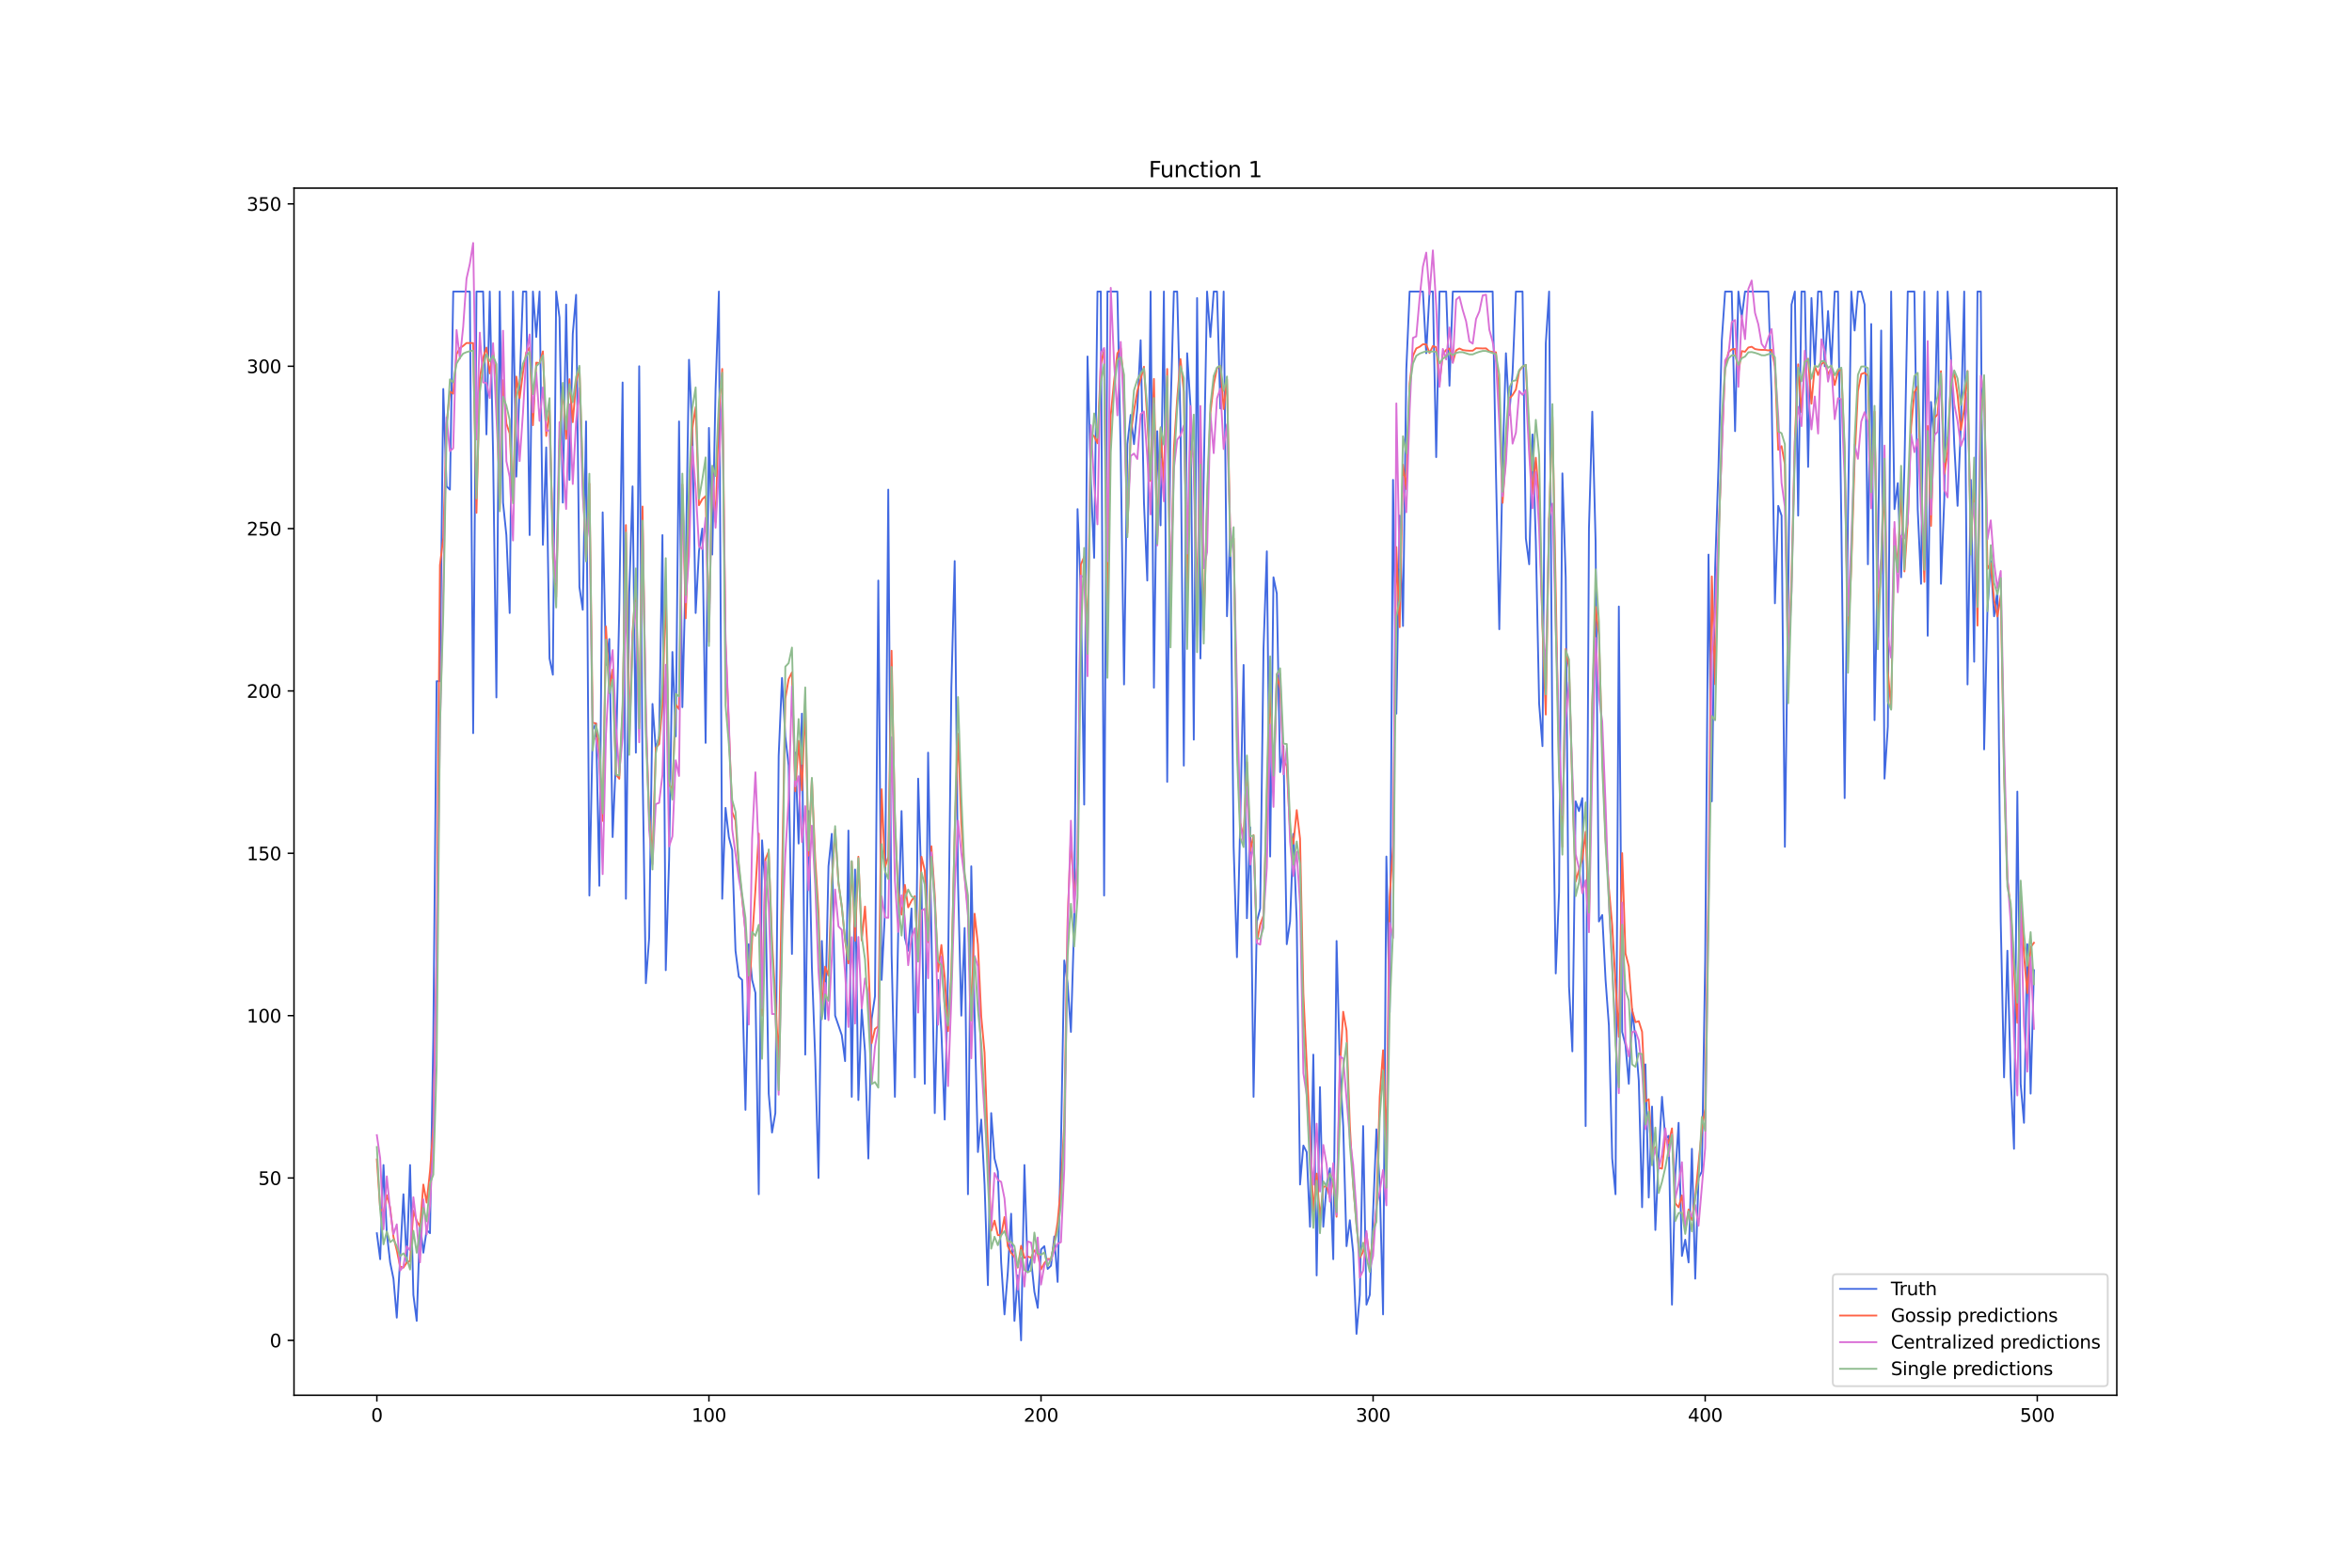 <?xml version="1.0" encoding="utf-8" standalone="no"?>
<!DOCTYPE svg PUBLIC "-//W3C//DTD SVG 1.1//EN"
  "http://www.w3.org/Graphics/SVG/1.1/DTD/svg11.dtd">
<svg xmlns:xlink="http://www.w3.org/1999/xlink" width="1296pt" height="864pt" viewBox="0 0 1296 864" xmlns="http://www.w3.org/2000/svg" version="1.1">
 <defs>
  <style type="text/css">*{stroke-linejoin: round; stroke-linecap: butt}</style>
 </defs>
 <g id="figure_1">
  <g id="patch_1">
   <path d="M 0 864 
L 1296 864 
L 1296 0 
L 0 0 
z
" style="fill: #ffffff"/>
  </g>
  <g id="axes_1">
   <g id="patch_2">
    <path d="M 162 768.96 
L 1166.4 768.96 
L 1166.4 103.68 
L 162 103.68 
z
" style="fill: #ffffff"/>
   </g>
   <g id="matplotlib.axis_1">
    <g id="xtick_1">
     <g id="line2d_1">
      <defs>
       <path id="m1ab6c12480" d="M 0 0 
L 0 3.5 
" style="stroke: #000000; stroke-width: 0.8"/>
      </defs>
      <g>
       <use xlink:href="#m1ab6c12480" x="207.655" y="768.96" style="stroke: #000000; stroke-width: 0.8"/>
      </g>
     </g>
     <g id="text_1">
      <!-- 0 -->
      <g transform="translate(204.473 783.558) scale(0.1 -0.1)">
       <defs>
        <path id="DejaVuSans-30" d="M 2034 4250 
Q 1547 4250 1301 3770 
Q 1056 3291 1056 2328 
Q 1056 1369 1301 889 
Q 1547 409 2034 409 
Q 2525 409 2770 889 
Q 3016 1369 3016 2328 
Q 3016 3291 2770 3770 
Q 2525 4250 2034 4250 
z
M 2034 4750 
Q 2819 4750 3233 4129 
Q 3647 3509 3647 2328 
Q 3647 1150 3233 529 
Q 2819 -91 2034 -91 
Q 1250 -91 836 529 
Q 422 1150 422 2328 
Q 422 3509 836 4129 
Q 1250 4750 2034 4750 
z
" transform="scale(0.016)"/>
       </defs>
       <use xlink:href="#DejaVuSans-30"/>
      </g>
     </g>
    </g>
    <g id="xtick_2">
     <g id="line2d_2">
      <g>
       <use xlink:href="#m1ab6c12480" x="390.639" y="768.96" style="stroke: #000000; stroke-width: 0.8"/>
      </g>
     </g>
     <g id="text_2">
      <!-- 100 -->
      <g transform="translate(381.095 783.558) scale(0.1 -0.1)">
       <defs>
        <path id="DejaVuSans-31" d="M 794 531 
L 1825 531 
L 1825 4091 
L 703 3866 
L 703 4441 
L 1819 4666 
L 2450 4666 
L 2450 531 
L 3481 531 
L 3481 0 
L 794 0 
L 794 531 
z
" transform="scale(0.016)"/>
       </defs>
       <use xlink:href="#DejaVuSans-31"/>
       <use xlink:href="#DejaVuSans-30" x="63.623"/>
       <use xlink:href="#DejaVuSans-30" x="127.246"/>
      </g>
     </g>
    </g>
    <g id="xtick_3">
     <g id="line2d_3">
      <g>
       <use xlink:href="#m1ab6c12480" x="573.623" y="768.96" style="stroke: #000000; stroke-width: 0.8"/>
      </g>
     </g>
     <g id="text_3">
      <!-- 200 -->
      <g transform="translate(564.079 783.558) scale(0.1 -0.1)">
       <defs>
        <path id="DejaVuSans-32" d="M 1228 531 
L 3431 531 
L 3431 0 
L 469 0 
L 469 531 
Q 828 903 1448 1529 
Q 2069 2156 2228 2338 
Q 2531 2678 2651 2914 
Q 2772 3150 2772 3378 
Q 2772 3750 2511 3984 
Q 2250 4219 1831 4219 
Q 1534 4219 1204 4116 
Q 875 4013 500 3803 
L 500 4441 
Q 881 4594 1212 4672 
Q 1544 4750 1819 4750 
Q 2544 4750 2975 4387 
Q 3406 4025 3406 3419 
Q 3406 3131 3298 2873 
Q 3191 2616 2906 2266 
Q 2828 2175 2409 1742 
Q 1991 1309 1228 531 
z
" transform="scale(0.016)"/>
       </defs>
       <use xlink:href="#DejaVuSans-32"/>
       <use xlink:href="#DejaVuSans-30" x="63.623"/>
       <use xlink:href="#DejaVuSans-30" x="127.246"/>
      </g>
     </g>
    </g>
    <g id="xtick_4">
     <g id="line2d_4">
      <g>
       <use xlink:href="#m1ab6c12480" x="756.607" y="768.96" style="stroke: #000000; stroke-width: 0.8"/>
      </g>
     </g>
     <g id="text_4">
      <!-- 300 -->
      <g transform="translate(747.063 783.558) scale(0.1 -0.1)">
       <defs>
        <path id="DejaVuSans-33" d="M 2597 2516 
Q 3050 2419 3304 2112 
Q 3559 1806 3559 1356 
Q 3559 666 3084 287 
Q 2609 -91 1734 -91 
Q 1441 -91 1130 -33 
Q 819 25 488 141 
L 488 750 
Q 750 597 1062 519 
Q 1375 441 1716 441 
Q 2309 441 2620 675 
Q 2931 909 2931 1356 
Q 2931 1769 2642 2001 
Q 2353 2234 1838 2234 
L 1294 2234 
L 1294 2753 
L 1863 2753 
Q 2328 2753 2575 2939 
Q 2822 3125 2822 3475 
Q 2822 3834 2567 4026 
Q 2313 4219 1838 4219 
Q 1578 4219 1281 4162 
Q 984 4106 628 3988 
L 628 4550 
Q 988 4650 1302 4700 
Q 1616 4750 1894 4750 
Q 2613 4750 3031 4423 
Q 3450 4097 3450 3541 
Q 3450 3153 3228 2886 
Q 3006 2619 2597 2516 
z
" transform="scale(0.016)"/>
       </defs>
       <use xlink:href="#DejaVuSans-33"/>
       <use xlink:href="#DejaVuSans-30" x="63.623"/>
       <use xlink:href="#DejaVuSans-30" x="127.246"/>
      </g>
     </g>
    </g>
    <g id="xtick_5">
     <g id="line2d_5">
      <g>
       <use xlink:href="#m1ab6c12480" x="939.591" y="768.96" style="stroke: #000000; stroke-width: 0.8"/>
      </g>
     </g>
     <g id="text_5">
      <!-- 400 -->
      <g transform="translate(930.047 783.558) scale(0.1 -0.1)">
       <defs>
        <path id="DejaVuSans-34" d="M 2419 4116 
L 825 1625 
L 2419 1625 
L 2419 4116 
z
M 2253 4666 
L 3047 4666 
L 3047 1625 
L 3713 1625 
L 3713 1100 
L 3047 1100 
L 3047 0 
L 2419 0 
L 2419 1100 
L 313 1100 
L 313 1709 
L 2253 4666 
z
" transform="scale(0.016)"/>
       </defs>
       <use xlink:href="#DejaVuSans-34"/>
       <use xlink:href="#DejaVuSans-30" x="63.623"/>
       <use xlink:href="#DejaVuSans-30" x="127.246"/>
      </g>
     </g>
    </g>
    <g id="xtick_6">
     <g id="line2d_6">
      <g>
       <use xlink:href="#m1ab6c12480" x="1122.575" y="768.96" style="stroke: #000000; stroke-width: 0.8"/>
      </g>
     </g>
     <g id="text_6">
      <!-- 500 -->
      <g transform="translate(1113.032 783.558) scale(0.1 -0.1)">
       <defs>
        <path id="DejaVuSans-35" d="M 691 4666 
L 3169 4666 
L 3169 4134 
L 1269 4134 
L 1269 2991 
Q 1406 3038 1543 3061 
Q 1681 3084 1819 3084 
Q 2600 3084 3056 2656 
Q 3513 2228 3513 1497 
Q 3513 744 3044 326 
Q 2575 -91 1722 -91 
Q 1428 -91 1123 -41 
Q 819 9 494 109 
L 494 744 
Q 775 591 1075 516 
Q 1375 441 1709 441 
Q 2250 441 2565 725 
Q 2881 1009 2881 1497 
Q 2881 1984 2565 2268 
Q 2250 2553 1709 2553 
Q 1456 2553 1204 2497 
Q 953 2441 691 2322 
L 691 4666 
z
" transform="scale(0.016)"/>
       </defs>
       <use xlink:href="#DejaVuSans-35"/>
       <use xlink:href="#DejaVuSans-30" x="63.623"/>
       <use xlink:href="#DejaVuSans-30" x="127.246"/>
      </g>
     </g>
    </g>
   </g>
   <g id="matplotlib.axis_2">
    <g id="ytick_1">
     <g id="line2d_7">
      <defs>
       <path id="mb9967d92ac" d="M 0 0 
L -3.5 0 
" style="stroke: #000000; stroke-width: 0.8"/>
      </defs>
      <g>
       <use xlink:href="#mb9967d92ac" x="162" y="738.72" style="stroke: #000000; stroke-width: 0.8"/>
      </g>
     </g>
     <g id="text_7">
      <!-- 0 -->
      <g transform="translate(148.637 742.519) scale(0.1 -0.1)">
       <use xlink:href="#DejaVuSans-30"/>
      </g>
     </g>
    </g>
    <g id="ytick_2">
     <g id="line2d_8">
      <g>
       <use xlink:href="#mb9967d92ac" x="162" y="649.24" style="stroke: #000000; stroke-width: 0.8"/>
      </g>
     </g>
     <g id="text_8">
      <!-- 50 -->
      <g transform="translate(142.275 653.04) scale(0.1 -0.1)">
       <use xlink:href="#DejaVuSans-35"/>
       <use xlink:href="#DejaVuSans-30" x="63.623"/>
      </g>
     </g>
    </g>
    <g id="ytick_3">
     <g id="line2d_9">
      <g>
       <use xlink:href="#mb9967d92ac" x="162" y="559.761" style="stroke: #000000; stroke-width: 0.8"/>
      </g>
     </g>
     <g id="text_9">
      <!-- 100 -->
      <g transform="translate(135.912 563.56) scale(0.1 -0.1)">
       <use xlink:href="#DejaVuSans-31"/>
       <use xlink:href="#DejaVuSans-30" x="63.623"/>
       <use xlink:href="#DejaVuSans-30" x="127.246"/>
      </g>
     </g>
    </g>
    <g id="ytick_4">
     <g id="line2d_10">
      <g>
       <use xlink:href="#mb9967d92ac" x="162" y="470.281" style="stroke: #000000; stroke-width: 0.8"/>
      </g>
     </g>
     <g id="text_10">
      <!-- 150 -->
      <g transform="translate(135.912 474.081) scale(0.1 -0.1)">
       <use xlink:href="#DejaVuSans-31"/>
       <use xlink:href="#DejaVuSans-35" x="63.623"/>
       <use xlink:href="#DejaVuSans-30" x="127.246"/>
      </g>
     </g>
    </g>
    <g id="ytick_5">
     <g id="line2d_11">
      <g>
       <use xlink:href="#mb9967d92ac" x="162" y="380.802" style="stroke: #000000; stroke-width: 0.8"/>
      </g>
     </g>
     <g id="text_11">
      <!-- 200 -->
      <g transform="translate(135.912 384.601) scale(0.1 -0.1)">
       <use xlink:href="#DejaVuSans-32"/>
       <use xlink:href="#DejaVuSans-30" x="63.623"/>
       <use xlink:href="#DejaVuSans-30" x="127.246"/>
      </g>
     </g>
    </g>
    <g id="ytick_6">
     <g id="line2d_12">
      <g>
       <use xlink:href="#mb9967d92ac" x="162" y="291.322" style="stroke: #000000; stroke-width: 0.8"/>
      </g>
     </g>
     <g id="text_12">
      <!-- 250 -->
      <g transform="translate(135.912 295.122) scale(0.1 -0.1)">
       <use xlink:href="#DejaVuSans-32"/>
       <use xlink:href="#DejaVuSans-35" x="63.623"/>
       <use xlink:href="#DejaVuSans-30" x="127.246"/>
      </g>
     </g>
    </g>
    <g id="ytick_7">
     <g id="line2d_13">
      <g>
       <use xlink:href="#mb9967d92ac" x="162" y="201.843" style="stroke: #000000; stroke-width: 0.8"/>
      </g>
     </g>
     <g id="text_13">
      <!-- 300 -->
      <g transform="translate(135.912 205.642) scale(0.1 -0.1)">
       <use xlink:href="#DejaVuSans-33"/>
       <use xlink:href="#DejaVuSans-30" x="63.623"/>
       <use xlink:href="#DejaVuSans-30" x="127.246"/>
      </g>
     </g>
    </g>
    <g id="ytick_8">
     <g id="line2d_14">
      <g>
       <use xlink:href="#mb9967d92ac" x="162" y="112.363" style="stroke: #000000; stroke-width: 0.8"/>
      </g>
     </g>
     <g id="text_14">
      <!-- 350 -->
      <g transform="translate(135.912 116.163) scale(0.1 -0.1)">
       <use xlink:href="#DejaVuSans-33"/>
       <use xlink:href="#DejaVuSans-35" x="63.623"/>
       <use xlink:href="#DejaVuSans-30" x="127.246"/>
      </g>
     </g>
    </g>
   </g>
   <g id="line2d_15">
    <path d="M 207.655 679.664 
L 209.484 693.98 
L 211.314 642.082 
L 213.144 679.664 
L 214.974 695.77 
L 216.804 704.718 
L 218.634 726.193 
L 220.463 693.98 
L 222.293 658.188 
L 224.123 695.77 
L 225.953 642.082 
L 227.783 713.666 
L 229.613 727.982 
L 231.442 674.295 
L 233.272 690.401 
L 235.102 677.874 
L 236.932 679.664 
L 238.762 572.288 
L 240.592 375.433 
L 242.422 375.433 
L 244.251 214.37 
L 246.081 268.058 
L 247.911 269.847 
L 249.741 160.682 
L 258.89 160.682 
L 260.72 404.067 
L 262.55 160.682 
L 266.209 160.682 
L 268.039 239.424 
L 269.869 160.682 
L 271.699 250.162 
L 273.529 384.381 
L 275.359 160.682 
L 277.189 277.006 
L 279.018 294.902 
L 280.848 337.852 
L 282.678 160.682 
L 284.508 262.689 
L 288.168 160.682 
L 289.997 160.682 
L 291.827 294.902 
L 293.657 160.682 
L 295.487 185.737 
L 297.317 160.682 
L 299.147 300.27 
L 300.976 246.583 
L 302.806 362.906 
L 304.636 371.854 
L 306.466 160.682 
L 308.296 174.999 
L 310.126 277.006 
L 311.956 167.841 
L 313.785 264.479 
L 315.615 183.947 
L 317.445 162.472 
L 319.275 323.535 
L 321.105 336.062 
L 322.935 232.266 
L 324.764 493.546 
L 326.594 402.277 
L 328.424 398.698 
L 330.254 488.177 
L 332.084 282.374 
L 333.914 366.485 
L 335.743 352.168 
L 337.573 461.333 
L 339.403 418.383 
L 341.233 336.062 
L 343.063 210.791 
L 344.893 495.336 
L 346.723 327.114 
L 348.552 268.058 
L 350.382 414.804 
L 352.212 201.843 
L 354.042 421.963 
L 355.872 541.865 
L 357.702 516.811 
L 359.531 387.96 
L 361.361 413.015 
L 363.191 405.856 
L 365.021 294.902 
L 366.851 534.707 
L 368.681 473.861 
L 370.51 359.327 
L 372.34 405.856 
L 374.17 232.266 
L 376 389.75 
L 377.83 314.587 
L 379.66 198.264 
L 381.489 237.635 
L 383.319 337.852 
L 385.149 303.85 
L 386.979 291.322 
L 388.809 409.435 
L 390.639 235.845 
L 392.469 305.639 
L 394.298 214.37 
L 396.128 160.682 
L 397.958 495.336 
L 399.788 445.227 
L 401.618 461.333 
L 403.448 468.492 
L 405.277 523.969 
L 407.107 538.286 
L 408.937 540.075 
L 410.767 611.659 
L 412.597 520.39 
L 414.427 540.075 
L 416.256 547.234 
L 418.086 658.188 
L 419.916 463.123 
L 421.746 489.967 
L 423.576 602.711 
L 425.406 624.186 
L 427.236 613.449 
L 429.065 416.594 
L 430.895 373.644 
L 432.725 405.856 
L 434.555 421.963 
L 436.385 525.759 
L 438.215 414.804 
L 440.044 464.913 
L 441.874 393.329 
L 443.704 581.236 
L 445.534 447.017 
L 447.364 532.917 
L 449.194 583.026 
L 451.023 649.24 
L 452.853 518.6 
L 454.683 561.551 
L 456.513 477.44 
L 458.343 459.544 
L 460.173 559.761 
L 463.832 570.499 
L 465.662 584.815 
L 467.492 457.754 
L 469.322 604.501 
L 471.152 479.229 
L 472.982 606.29 
L 474.811 556.182 
L 476.641 579.446 
L 478.471 638.503 
L 480.301 561.551 
L 482.131 549.023 
L 483.961 319.956 
L 485.79 540.075 
L 487.62 502.494 
L 489.45 269.847 
L 491.28 525.759 
L 493.11 604.501 
L 494.94 513.232 
L 496.77 447.017 
L 498.599 516.811 
L 500.429 523.969 
L 502.259 500.704 
L 504.089 593.763 
L 505.919 429.121 
L 507.749 488.177 
L 509.578 597.342 
L 511.408 414.804 
L 515.068 613.449 
L 516.898 540.075 
L 518.728 568.709 
L 520.557 617.028 
L 522.387 536.496 
L 524.217 379.012 
L 526.047 309.218 
L 527.877 486.388 
L 529.707 559.761 
L 531.536 511.442 
L 533.366 658.188 
L 535.196 477.44 
L 537.026 559.761 
L 538.856 634.924 
L 540.686 617.028 
L 542.516 652.82 
L 544.345 708.297 
L 546.175 613.449 
L 548.005 638.503 
L 549.835 645.661 
L 551.665 695.77 
L 553.495 724.403 
L 555.324 701.139 
L 557.154 668.926 
L 558.984 727.982 
L 560.814 702.928 
L 562.644 738.72 
L 564.474 642.082 
L 566.303 701.139 
L 568.133 693.98 
L 569.963 711.876 
L 571.793 720.824 
L 573.623 688.611 
L 575.453 686.822 
L 577.283 699.349 
L 579.112 697.559 
L 580.942 681.453 
L 582.772 706.507 
L 584.602 631.345 
L 586.432 529.338 
L 588.262 541.865 
L 590.091 568.709 
L 591.921 507.863 
L 593.751 280.585 
L 595.581 327.114 
L 597.411 443.438 
L 599.241 196.474 
L 601.07 264.479 
L 602.9 307.429 
L 604.73 160.682 
L 606.56 160.682 
L 608.39 493.546 
L 610.22 160.682 
L 615.709 160.682 
L 617.539 250.162 
L 619.369 377.223 
L 621.199 244.793 
L 623.029 228.687 
L 624.858 244.793 
L 626.688 225.108 
L 628.518 187.526 
L 630.348 277.006 
L 632.178 319.956 
L 634.008 160.682 
L 635.837 379.012 
L 637.667 237.635 
L 639.497 289.533 
L 641.327 160.682 
L 643.157 430.91 
L 644.987 226.897 
L 646.817 160.682 
L 648.646 160.682 
L 650.476 232.266 
L 652.306 421.963 
L 654.136 194.685 
L 655.966 223.318 
L 657.796 407.646 
L 659.625 164.261 
L 661.455 362.906 
L 665.115 160.682 
L 666.945 185.737 
L 668.775 160.682 
L 670.604 160.682 
L 672.434 225.108 
L 674.264 160.682 
L 676.094 339.641 
L 677.924 291.322 
L 679.754 466.702 
L 681.583 527.548 
L 683.413 452.386 
L 685.243 366.485 
L 687.073 506.073 
L 688.903 455.965 
L 690.733 604.501 
L 692.563 507.863 
L 694.392 500.704 
L 696.222 357.537 
L 698.052 303.85 
L 699.882 472.071 
L 701.712 318.166 
L 703.542 327.114 
L 705.371 425.542 
L 707.201 411.225 
L 709.031 520.39 
L 710.861 507.863 
L 712.691 459.544 
L 714.521 507.863 
L 716.35 652.82 
L 718.18 631.345 
L 720.01 634.924 
L 721.84 676.084 
L 723.67 581.236 
L 725.5 702.928 
L 727.33 599.132 
L 729.159 676.084 
L 730.989 652.82 
L 732.819 643.872 
L 734.649 693.98 
L 736.479 518.6 
L 738.309 588.394 
L 740.138 620.607 
L 741.968 686.822 
L 743.798 672.505 
L 745.628 690.401 
L 747.458 735.141 
L 749.288 713.666 
L 751.117 620.607 
L 752.947 719.035 
L 754.777 713.666 
L 758.437 622.397 
L 760.267 652.82 
L 762.097 724.403 
L 763.926 472.071 
L 765.756 557.971 
L 767.586 264.479 
L 769.416 393.329 
L 771.246 284.164 
L 773.076 345.01 
L 774.905 203.632 
L 776.735 160.682 
L 784.055 160.682 
L 785.884 194.685 
L 787.714 160.682 
L 789.544 160.682 
L 791.374 251.951 
L 793.204 160.682 
L 796.864 160.682 
L 798.693 212.58 
L 800.523 160.682 
L 822.481 160.682 
L 824.311 260.899 
L 826.141 346.8 
L 827.971 255.531 
L 829.801 194.685 
L 831.63 228.687 
L 833.46 205.422 
L 835.29 160.682 
L 838.95 160.682 
L 840.78 296.691 
L 842.61 311.008 
L 844.439 239.424 
L 846.269 298.481 
L 848.099 387.96 
L 849.929 411.225 
L 851.759 189.316 
L 853.589 160.682 
L 855.418 413.015 
L 857.248 536.496 
L 859.078 491.757 
L 860.908 260.899 
L 862.738 318.166 
L 864.568 543.655 
L 866.397 579.446 
L 868.227 441.648 
L 870.057 447.017 
L 871.887 439.858 
L 873.717 620.607 
L 875.547 291.322 
L 877.377 226.897 
L 879.206 298.481 
L 881.036 507.863 
L 882.866 504.284 
L 884.696 540.075 
L 886.526 565.13 
L 888.356 638.503 
L 890.185 658.188 
L 892.015 334.273 
L 893.845 568.709 
L 895.675 575.867 
L 897.505 597.342 
L 899.335 556.182 
L 901.164 572.288 
L 902.994 595.553 
L 904.824 665.347 
L 906.654 586.605 
L 908.484 659.978 
L 910.314 609.869 
L 912.144 677.874 
L 913.973 636.713 
L 915.803 604.501 
L 917.633 627.765 
L 919.463 625.976 
L 921.293 719.035 
L 923.123 647.451 
L 924.952 618.817 
L 926.782 692.191 
L 928.612 683.243 
L 930.442 695.77 
L 932.272 633.134 
L 934.102 704.718 
L 935.931 649.24 
L 937.761 645.661 
L 939.591 529.338 
L 941.421 305.639 
L 943.251 441.648 
L 945.081 312.797 
L 946.911 257.32 
L 948.74 187.526 
L 950.57 160.682 
L 954.23 160.682 
L 956.06 237.635 
L 957.89 160.682 
L 959.719 174.999 
L 961.549 160.682 
L 974.358 160.682 
L 976.188 217.949 
L 978.018 332.483 
L 979.848 278.795 
L 981.678 284.164 
L 983.507 466.702 
L 985.337 327.114 
L 987.167 167.841 
L 988.997 160.682 
L 990.827 284.164 
L 992.657 160.682 
L 994.486 160.682 
L 996.316 257.32 
L 998.146 164.261 
L 999.976 201.843 
L 1001.806 160.682 
L 1003.636 160.682 
L 1005.465 201.843 
L 1007.295 171.42 
L 1009.125 201.843 
L 1010.955 160.682 
L 1012.785 160.682 
L 1014.615 287.743 
L 1016.444 439.858 
L 1018.274 284.164 
L 1020.104 160.682 
L 1021.934 182.157 
L 1023.764 160.682 
L 1025.594 160.682 
L 1027.424 167.841 
L 1029.253 311.008 
L 1031.083 178.578 
L 1032.913 396.908 
L 1034.743 307.429 
L 1036.573 182.157 
L 1038.403 429.121 
L 1040.232 400.487 
L 1042.062 160.682 
L 1043.892 280.585 
L 1045.722 266.268 
L 1047.552 318.166 
L 1049.382 257.32 
L 1051.211 160.682 
L 1054.871 160.682 
L 1056.701 280.585 
L 1058.531 321.745 
L 1060.361 160.682 
L 1062.191 350.379 
L 1064.02 221.528 
L 1065.85 243.003 
L 1067.68 160.682 
L 1069.51 321.745 
L 1071.34 275.216 
L 1073.17 160.682 
L 1074.999 196.474 
L 1076.829 244.793 
L 1078.659 278.795 
L 1080.489 234.056 
L 1082.319 160.682 
L 1084.149 377.223 
L 1085.978 264.479 
L 1087.808 364.696 
L 1089.638 160.682 
L 1091.468 160.682 
L 1093.298 413.015 
L 1095.128 336.062 
L 1096.958 309.218 
L 1098.787 339.641 
L 1100.617 325.325 
L 1102.447 507.863 
L 1104.277 593.763 
L 1106.107 523.969 
L 1107.937 593.763 
L 1109.766 633.134 
L 1111.596 436.279 
L 1113.426 597.342 
L 1115.256 618.817 
L 1117.086 520.39 
L 1118.916 602.711 
L 1120.745 534.707 
L 1120.745 534.707 
" clip-path="url(#pc02fd47c46)" style="fill: none; stroke: #4169e1; stroke-linecap: square"/>
   </g>
   <g id="line2d_16">
    <path d="M 207.655 638.978 
L 209.484 666.066 
L 211.314 668.298 
L 213.144 658.711 
L 214.974 665.523 
L 216.804 681.667 
L 218.634 689.084 
L 220.463 698.015 
L 222.293 698.648 
L 224.123 695.855 
L 225.953 694.883 
L 227.783 667.257 
L 229.613 672.816 
L 231.442 676.061 
L 233.272 652.847 
L 235.102 662.776 
L 236.932 645.599 
L 238.762 621.371 
L 240.592 526.134 
L 242.422 311.459 
L 244.251 296.467 
L 246.081 233.591 
L 247.911 215.834 
L 249.741 216.968 
L 251.571 195.222 
L 253.401 191.873 
L 255.23 190.605 
L 257.06 189.039 
L 260.72 189.077 
L 262.55 282.626 
L 264.38 208.495 
L 266.209 197.228 
L 268.039 191.553 
L 269.869 205.787 
L 271.699 193.613 
L 273.529 208.016 
L 275.359 280.624 
L 277.189 209.524 
L 279.018 233.433 
L 280.848 238.881 
L 282.678 275.979 
L 284.508 207.531 
L 286.338 219.488 
L 288.168 205.339 
L 289.997 194.158 
L 291.827 191.547 
L 293.657 234.34 
L 295.487 199.852 
L 297.317 200.106 
L 299.147 193.662 
L 300.976 240.303 
L 302.806 226.019 
L 304.636 299.328 
L 306.466 329.013 
L 308.296 243.197 
L 310.126 213.335 
L 311.956 241.878 
L 313.785 208.975 
L 315.615 232.677 
L 317.445 210.393 
L 319.275 202.533 
L 321.105 263.654 
L 322.935 308.444 
L 324.764 266.56 
L 326.594 398.212 
L 328.424 398.791 
L 330.254 419.089 
L 332.084 452.423 
L 333.914 345.304 
L 335.743 379.267 
L 337.573 368.952 
L 339.403 426.842 
L 341.233 429.218 
L 343.063 392.372 
L 344.893 289.383 
L 346.723 402.636 
L 348.552 348.118 
L 350.382 323.941 
L 352.212 398.215 
L 354.042 279.162 
L 355.872 397.42 
L 357.702 448.333 
L 359.531 473.154 
L 361.361 412.182 
L 363.191 410.062 
L 365.021 388.363 
L 366.851 323.274 
L 368.681 432.529 
L 370.51 434.709 
L 372.34 388.232 
L 374.17 390.876 
L 376 267.021 
L 377.83 340.788 
L 379.66 284.902 
L 381.489 235.95 
L 383.319 224.344 
L 385.149 278.444 
L 386.979 275.107 
L 388.809 273.43 
L 390.639 345.024 
L 392.469 259.704 
L 394.298 287.673 
L 396.128 227.122 
L 397.958 203.335 
L 399.788 354.652 
L 403.448 447.511 
L 405.277 452.188 
L 407.107 477.79 
L 410.767 513.154 
L 412.597 552.837 
L 414.427 518.35 
L 416.256 490.341 
L 418.086 459.409 
L 419.916 559.807 
L 421.746 473.752 
L 423.576 469.187 
L 425.406 518.655 
L 427.236 550.343 
L 429.065 585.031 
L 432.725 385.099 
L 434.555 374.272 
L 436.385 370.561 
L 438.215 436.108 
L 440.044 408.278 
L 441.874 435.565 
L 443.704 387.591 
L 445.534 471.565 
L 447.364 429.182 
L 449.194 473.171 
L 451.023 502.649 
L 452.853 557.475 
L 454.683 532.73 
L 456.513 537.757 
L 458.343 486.239 
L 460.173 457.358 
L 462.003 486.791 
L 463.832 499.674 
L 465.662 518.106 
L 467.492 530.91 
L 469.322 474.833 
L 471.152 518.519 
L 472.982 472.164 
L 474.811 518.319 
L 476.641 499.63 
L 478.471 530.92 
L 480.301 574.909 
L 482.131 567.108 
L 483.961 565.599 
L 485.79 434.967 
L 487.62 477.883 
L 489.45 472.321 
L 491.28 358.646 
L 493.11 452.728 
L 494.94 491.87 
L 496.77 504.084 
L 498.599 487.698 
L 500.429 500.08 
L 502.259 496.412 
L 504.089 493.907 
L 505.919 526.439 
L 507.749 472.153 
L 509.578 479.752 
L 511.408 519.265 
L 513.238 466.387 
L 515.068 492.958 
L 516.898 535.402 
L 518.728 520.826 
L 520.557 538.789 
L 522.387 568.282 
L 524.217 535.307 
L 526.047 459.499 
L 527.877 404.409 
L 529.707 453.532 
L 531.536 482.675 
L 533.366 501.378 
L 535.196 560.078 
L 537.026 503.571 
L 538.856 520.544 
L 540.686 560.18 
L 542.516 580.204 
L 544.345 632.114 
L 546.175 678.324 
L 548.005 672.752 
L 549.835 680.741 
L 551.665 680.804 
L 553.495 670.76 
L 555.324 686.799 
L 557.154 690.494 
L 558.984 692.659 
L 560.814 698.613 
L 562.644 686.607 
L 564.474 693.257 
L 566.303 692.492 
L 568.133 693.199 
L 569.963 689.139 
L 571.793 691.07 
L 573.623 699.586 
L 575.453 696.209 
L 577.283 693.832 
L 579.112 693.885 
L 580.942 685.145 
L 582.772 673.565 
L 584.602 653.482 
L 586.432 619.306 
L 588.262 507.26 
L 590.091 461.374 
L 591.921 495.486 
L 593.751 475.955 
L 595.581 311.105 
L 597.411 306.874 
L 599.241 350.39 
L 601.07 238.985 
L 602.9 240.42 
L 604.73 244.304 
L 606.56 200.774 
L 608.39 192.909 
L 610.22 338.88 
L 612.05 228.822 
L 613.879 210.054 
L 615.709 194.723 
L 617.539 191.893 
L 619.369 213.003 
L 621.199 293.73 
L 623.029 239.224 
L 624.858 226.394 
L 626.688 215.554 
L 630.348 202.1 
L 632.178 230.841 
L 634.008 265.08 
L 635.837 208.833 
L 637.667 297.497 
L 639.497 236.29 
L 641.327 266.227 
L 643.157 203.335 
L 644.987 333.838 
L 646.817 247.546 
L 648.646 220.008 
L 650.476 197.868 
L 652.306 216.093 
L 654.136 325.079 
L 655.966 248.758 
L 657.796 250.544 
L 659.625 334.964 
L 661.455 240.973 
L 663.285 347.186 
L 665.115 278.405 
L 666.945 227.663 
L 668.775 211.938 
L 670.604 202.894 
L 672.434 201.602 
L 674.264 225.425 
L 676.094 209.001 
L 677.924 297.564 
L 679.754 296.726 
L 681.583 407.213 
L 683.413 453.602 
L 685.243 461.72 
L 687.073 420.081 
L 688.903 469.149 
L 690.733 460.273 
L 692.563 519.24 
L 694.392 509.642 
L 696.222 504.493 
L 699.882 377.119 
L 701.712 436.121 
L 703.542 372.435 
L 705.371 379.434 
L 707.201 418.579 
L 709.031 422.165 
L 710.861 458.233 
L 712.691 465.01 
L 714.521 446.484 
L 716.35 462.249 
L 718.18 547.439 
L 721.84 625.251 
L 723.67 667.909 
L 725.5 646.784 
L 727.33 671.488 
L 729.159 654.116 
L 730.989 653.67 
L 732.819 660.071 
L 734.649 649.943 
L 736.479 670.603 
L 738.309 589.165 
L 740.138 557.613 
L 741.968 567.942 
L 743.798 620.586 
L 745.628 653.009 
L 747.458 674.677 
L 749.288 693.227 
L 751.117 689.818 
L 752.947 679.777 
L 754.777 693.991 
L 756.607 683.381 
L 758.437 665.715 
L 760.267 604.438 
L 762.097 578.825 
L 763.926 633.358 
L 765.756 494.26 
L 767.586 466.2 
L 769.416 301.521 
L 771.246 345.668 
L 773.076 256.115 
L 774.905 269.56 
L 776.735 211.289 
L 778.565 196.101 
L 780.395 192.029 
L 782.225 191.124 
L 784.055 189.745 
L 785.884 189.805 
L 787.714 194.54 
L 789.544 190.719 
L 791.374 191.373 
L 793.204 210.69 
L 795.034 195.203 
L 796.864 192.838 
L 798.693 192.069 
L 800.523 199.684 
L 802.353 193.057 
L 804.183 192.044 
L 806.013 192.911 
L 807.843 193.172 
L 809.672 193.298 
L 811.502 193.281 
L 813.332 191.897 
L 816.992 192.034 
L 818.822 191.977 
L 820.651 193.597 
L 822.481 194.022 
L 824.311 194.168 
L 826.141 220.813 
L 827.971 277.134 
L 829.801 249.587 
L 831.63 219.765 
L 833.46 217.689 
L 835.29 214.706 
L 837.12 204.457 
L 838.95 202.123 
L 840.78 201.151 
L 842.61 244.968 
L 844.439 272.502 
L 846.269 252.26 
L 848.099 273.994 
L 849.929 345.923 
L 851.759 393.841 
L 853.589 285.695 
L 855.418 229.85 
L 859.078 422.503 
L 860.908 466.678 
L 862.738 357.722 
L 864.568 368.008 
L 866.397 434.384 
L 868.227 485.869 
L 870.057 479.398 
L 871.887 473.349 
L 873.717 458.397 
L 875.547 507.957 
L 877.377 387.356 
L 879.206 334.496 
L 881.036 350.185 
L 882.866 413.619 
L 884.696 462.548 
L 886.526 489.512 
L 888.356 510.011 
L 890.185 541.747 
L 892.015 571.46 
L 893.845 470.198 
L 895.675 525.438 
L 897.505 532.636 
L 899.335 556.815 
L 901.164 563.365 
L 902.994 562.797 
L 904.824 568.638 
L 906.654 607.155 
L 908.484 605.798 
L 910.314 636.589 
L 912.144 632.218 
L 913.973 643.614 
L 915.803 644.065 
L 917.633 626.354 
L 919.463 630.016 
L 921.293 621.886 
L 923.123 663.166 
L 924.952 665.372 
L 926.782 658.803 
L 928.612 677.508 
L 930.442 666.561 
L 932.272 672.381 
L 934.102 659.499 
L 937.761 622.959 
L 939.591 611.12 
L 941.421 486.064 
L 943.251 317.684 
L 945.081 377.102 
L 946.911 297.726 
L 948.74 246.468 
L 950.57 202.405 
L 952.4 194.113 
L 954.23 192.551 
L 956.06 192.288 
L 957.89 205.741 
L 959.719 193.491 
L 961.549 193.865 
L 963.379 191.527 
L 965.209 191.104 
L 967.039 192.365 
L 968.869 192.702 
L 970.698 192.838 
L 972.528 192.826 
L 974.358 193.109 
L 976.188 192.811 
L 978.018 202.014 
L 979.848 247.883 
L 981.678 245.876 
L 983.507 255.783 
L 985.337 366.644 
L 987.167 318.284 
L 988.997 242.457 
L 990.827 200.78 
L 992.657 227.091 
L 994.486 200.149 
L 996.316 197.674 
L 998.146 222.468 
L 999.976 201.551 
L 1001.806 206.699 
L 1003.636 200.663 
L 1005.465 199.279 
L 1007.295 206.362 
L 1009.125 202.677 
L 1010.955 212.233 
L 1012.785 204.683 
L 1014.615 203.443 
L 1016.444 249.939 
L 1018.274 353.579 
L 1020.104 312.148 
L 1021.934 253.577 
L 1023.764 215.502 
L 1025.594 206.148 
L 1027.424 205.447 
L 1029.253 207.047 
L 1031.083 273.074 
L 1032.913 226.835 
L 1034.743 339.901 
L 1036.573 313.245 
L 1038.403 263.87 
L 1040.232 369.847 
L 1042.062 390.553 
L 1043.892 291.291 
L 1045.722 313.45 
L 1047.552 269.473 
L 1049.382 314.939 
L 1051.211 287.619 
L 1053.041 235.491 
L 1054.871 216.183 
L 1056.701 212.924 
L 1058.531 270.033 
L 1060.361 320.722 
L 1062.191 234.756 
L 1064.02 289.825 
L 1065.85 230.371 
L 1067.68 228.368 
L 1069.51 204.565 
L 1071.34 261.262 
L 1073.17 249.244 
L 1074.999 210.011 
L 1076.829 205.472 
L 1078.659 217.73 
L 1080.489 237.01 
L 1082.319 225.387 
L 1084.149 204.473 
L 1085.978 302.319 
L 1087.808 263.955 
L 1089.638 344.773 
L 1091.468 231.45 
L 1093.298 208.214 
L 1095.128 313.6 
L 1096.958 310.363 
L 1098.787 330.859 
L 1100.617 339.768 
L 1102.447 328.051 
L 1104.277 424.179 
L 1106.107 484.651 
L 1107.937 500.599 
L 1109.766 534.979 
L 1111.596 563.7 
L 1113.426 491.665 
L 1115.256 526.578 
L 1117.086 547.356 
L 1118.916 522.052 
L 1120.745 519.596 
L 1120.745 519.596 
" clip-path="url(#pc02fd47c46)" style="fill: none; stroke: #ff6347; stroke-linecap: square"/>
   </g>
   <g id="line2d_17">
    <path d="M 207.655 625.617 
L 209.484 638.364 
L 211.314 677.479 
L 213.144 648.333 
L 214.974 667.029 
L 216.804 680.213 
L 218.634 674.764 
L 220.463 700.299 
L 222.293 697.925 
L 224.123 686.884 
L 225.953 689.092 
L 227.783 659.836 
L 229.613 674.714 
L 231.442 695.738 
L 233.272 660.984 
L 235.102 680.325 
L 236.932 664.518 
L 238.762 631.399 
L 240.592 527.939 
L 242.422 402.581 
L 244.251 325.429 
L 246.081 230.051 
L 247.911 248.659 
L 249.741 247.054 
L 251.571 181.891 
L 253.401 197.629 
L 255.23 180.044 
L 257.06 153.621 
L 258.89 145.412 
L 260.72 133.92 
L 262.55 242.196 
L 264.38 183.346 
L 266.209 210.73 
L 268.039 211.128 
L 269.869 219.376 
L 271.699 189.168 
L 275.359 269.022 
L 277.189 182.264 
L 279.018 254.15 
L 280.848 262.833 
L 282.678 297.89 
L 284.508 219.286 
L 286.338 254.126 
L 288.168 227.512 
L 289.997 195.239 
L 291.827 184.335 
L 293.657 227.293 
L 295.487 205.177 
L 297.317 231.949 
L 299.147 213.479 
L 300.976 237.413 
L 302.806 237.125 
L 304.636 293.548 
L 306.466 321.074 
L 308.296 232.637 
L 310.126 254.299 
L 311.956 280.504 
L 313.785 222.841 
L 315.615 266.755 
L 317.445 232.358 
L 319.275 213.801 
L 321.105 272.814 
L 322.935 301.691 
L 324.764 284.334 
L 326.594 407.613 
L 328.424 406.759 
L 330.254 420.061 
L 332.084 481.748 
L 333.914 404.597 
L 335.743 370.882 
L 337.573 358.273 
L 339.403 400.292 
L 341.233 425.821 
L 343.063 406.676 
L 344.893 325.576 
L 346.723 409.784 
L 348.552 350.879 
L 350.382 332.21 
L 352.212 409.113 
L 354.042 287.62 
L 355.872 388.618 
L 357.702 457.473 
L 359.531 476.361 
L 361.361 443.149 
L 363.191 442.478 
L 365.021 427.081 
L 366.851 366.381 
L 368.681 466.492 
L 370.51 460.936 
L 372.34 419.016 
L 374.17 427.655 
L 376 269.162 
L 377.83 331.995 
L 379.66 306.68 
L 381.489 246.074 
L 383.319 269.531 
L 385.149 301.134 
L 386.979 302.589 
L 388.809 285.379 
L 390.639 353.689 
L 392.469 257.68 
L 394.298 290.843 
L 396.128 258.282 
L 397.958 218.034 
L 399.788 352.797 
L 401.618 397.471 
L 403.448 457.002 
L 407.107 484.078 
L 408.937 494.263 
L 410.767 514.468 
L 412.597 564.658 
L 414.427 462.37 
L 416.256 425.651 
L 418.086 469.797 
L 419.916 555.634 
L 421.746 474.915 
L 423.576 497.9 
L 425.406 558.849 
L 427.236 558.844 
L 429.065 603.325 
L 430.895 516.891 
L 432.725 470.981 
L 434.555 440.434 
L 436.385 378.159 
L 438.215 433.41 
L 440.044 427.781 
L 441.874 464.104 
L 443.704 444.286 
L 445.534 490.622 
L 447.364 455.033 
L 449.194 487.702 
L 451.023 535.507 
L 452.853 559.973 
L 454.683 541.738 
L 456.513 562.243 
L 458.343 527.924 
L 460.173 490.235 
L 462.003 510.556 
L 463.832 512.479 
L 465.662 536.071 
L 467.492 566.022 
L 469.322 516.522 
L 471.152 564.127 
L 472.982 516.405 
L 474.811 555.663 
L 476.641 539.271 
L 478.471 547.641 
L 480.301 597.274 
L 482.131 576.91 
L 483.961 566.117 
L 485.79 493.999 
L 487.62 505.615 
L 489.45 505.837 
L 491.28 406.279 
L 493.11 485.246 
L 494.94 513.583 
L 496.77 493.382 
L 498.599 506.723 
L 500.429 531.958 
L 502.259 516.609 
L 504.089 511.64 
L 505.919 558.084 
L 507.749 501.876 
L 509.578 500.855 
L 511.408 539.13 
L 513.238 469.735 
L 515.068 497.126 
L 516.898 564.765 
L 518.728 527.218 
L 520.557 555.047 
L 522.387 598.591 
L 524.217 549.831 
L 526.047 490.408 
L 527.877 452.233 
L 529.707 470.102 
L 531.536 483.904 
L 533.366 504.752 
L 535.196 583.273 
L 537.026 526.819 
L 538.856 532.601 
L 540.686 585.964 
L 544.345 642.318 
L 546.175 676.974 
L 548.005 646.487 
L 549.835 650.27 
L 551.665 651.353 
L 553.495 660.451 
L 555.324 683.25 
L 557.154 687.017 
L 558.984 689.961 
L 560.814 710.916 
L 562.644 693.196 
L 564.474 709.047 
L 566.303 684.199 
L 568.133 684.834 
L 569.963 695.954 
L 571.793 682.035 
L 573.623 707.968 
L 575.453 697.464 
L 577.283 694.287 
L 579.112 694.648 
L 580.942 689.396 
L 582.772 685.514 
L 584.602 684.584 
L 586.432 644.214 
L 588.262 513.048 
L 590.091 452.307 
L 591.921 502.841 
L 593.751 471.847 
L 595.581 317.225 
L 597.411 318.273 
L 599.241 372.689 
L 601.07 234.336 
L 602.9 266.722 
L 604.73 288.984 
L 606.56 194.541 
L 608.39 191.794 
L 610.22 309.367 
L 612.05 158.63 
L 613.879 199.637 
L 615.709 228.914 
L 617.539 188.426 
L 619.369 229.713 
L 621.199 290.444 
L 623.029 251.294 
L 624.858 249.96 
L 626.688 252.976 
L 628.518 228.228 
L 630.348 226.759 
L 632.178 251.7 
L 634.008 283.553 
L 635.837 222.545 
L 637.667 300.598 
L 639.497 252.798 
L 641.327 276.317 
L 643.157 213.264 
L 644.987 326.459 
L 646.817 258.487 
L 648.646 242.392 
L 650.476 239.994 
L 652.306 234.475 
L 654.136 305.123 
L 655.966 223.791 
L 657.796 259.572 
L 659.625 344.437 
L 661.455 223.725 
L 663.285 313.153 
L 665.115 304.376 
L 666.945 227.81 
L 668.775 249.728 
L 670.604 219.497 
L 672.434 214.173 
L 674.264 247.482 
L 676.094 233.897 
L 677.924 293.793 
L 679.754 303.182 
L 683.413 453.453 
L 685.243 465.181 
L 687.073 433.773 
L 688.903 476.509 
L 690.733 464.875 
L 692.563 519.754 
L 694.392 520.601 
L 696.222 505.398 
L 698.052 478.015 
L 699.882 399.379 
L 701.712 444.713 
L 703.542 371.385 
L 705.371 371.38 
L 707.201 426.696 
L 709.031 412.398 
L 710.861 463.893 
L 712.691 482.788 
L 714.521 469.456 
L 716.35 498.381 
L 718.18 591.431 
L 720.01 603.341 
L 721.84 633.731 
L 723.67 652.916 
L 725.5 619.289 
L 727.33 656.684 
L 729.159 631.019 
L 730.989 641.743 
L 732.819 662.319 
L 734.649 641.053 
L 736.479 669.502 
L 738.309 582.055 
L 740.138 583.43 
L 743.798 627.534 
L 745.628 641.929 
L 747.458 667.515 
L 749.288 704.121 
L 751.117 700.233 
L 752.947 678.464 
L 754.777 699.689 
L 756.607 692.19 
L 758.437 664.681 
L 760.267 656.582 
L 762.097 644.803 
L 763.926 664.317 
L 765.756 508.644 
L 767.586 516.9 
L 769.416 222.332 
L 771.246 313.076 
L 773.076 262.773 
L 774.905 282.34 
L 776.735 226.431 
L 778.565 186.212 
L 780.395 185.407 
L 782.225 164.484 
L 784.055 146.903 
L 785.884 139.212 
L 787.714 162.164 
L 789.544 137.999 
L 791.374 168.545 
L 793.204 213.214 
L 795.034 192.306 
L 796.864 198.101 
L 798.693 180.474 
L 800.523 200.02 
L 802.353 165.156 
L 804.183 163.575 
L 806.013 170.917 
L 807.843 177.058 
L 809.672 188.106 
L 811.502 189.406 
L 813.332 175.805 
L 815.162 171.597 
L 816.992 162.817 
L 818.822 162.402 
L 820.651 181.718 
L 822.481 188.404 
L 824.311 199.455 
L 826.141 233.152 
L 827.971 273.488 
L 829.801 255.191 
L 831.63 219.417 
L 833.46 244.497 
L 835.29 238.468 
L 837.12 215.486 
L 838.95 217.621 
L 840.78 215.045 
L 842.61 250.25 
L 844.439 280.123 
L 846.269 260.12 
L 848.099 292.014 
L 849.929 342.218 
L 851.759 369.525 
L 853.589 285.746 
L 855.418 277.534 
L 857.248 345.431 
L 859.078 403.874 
L 860.908 449.239 
L 862.738 396.363 
L 864.568 375.927 
L 866.397 425.454 
L 868.227 470.838 
L 870.057 478.519 
L 871.887 492.276 
L 873.717 485.142 
L 875.547 513.776 
L 877.377 423.347 
L 879.206 351.545 
L 881.036 384.028 
L 882.866 397.701 
L 884.696 443.335 
L 886.526 497.565 
L 888.356 532.732 
L 890.185 570.244 
L 892.015 602.5 
L 893.845 497.449 
L 895.675 573.999 
L 897.505 582.223 
L 899.335 568.916 
L 901.164 568.262 
L 902.994 573.375 
L 904.824 589.654 
L 906.654 622.28 
L 908.484 613.967 
L 910.314 639.91 
L 912.144 633.06 
L 913.973 644.112 
L 915.803 636.262 
L 917.633 621.85 
L 919.463 637.216 
L 921.293 625.142 
L 923.123 660.336 
L 924.952 652.43 
L 926.782 640.53 
L 928.612 677.851 
L 930.442 667.68 
L 932.272 670.536 
L 934.102 664.11 
L 935.931 675.51 
L 939.591 632.767 
L 943.251 361.069 
L 945.081 337.617 
L 948.74 249.144 
L 950.57 198.61 
L 952.4 195.617 
L 954.23 177.561 
L 956.06 176.381 
L 957.89 213.183 
L 959.719 173.883 
L 961.549 186.889 
L 963.379 159.285 
L 965.209 154.588 
L 967.039 172.41 
L 968.869 178.732 
L 970.698 189.545 
L 972.528 192.084 
L 974.358 186.099 
L 976.188 181.355 
L 978.018 201.722 
L 979.848 229.361 
L 981.678 266.124 
L 983.507 279.145 
L 985.337 366.617 
L 987.167 325.626 
L 988.997 243.447 
L 990.827 224.243 
L 992.657 234.833 
L 994.486 193.272 
L 996.316 217.735 
L 998.146 236.668 
L 999.976 218.534 
L 1001.806 238.934 
L 1003.636 186.953 
L 1005.465 193.663 
L 1007.295 210.33 
L 1009.125 201.602 
L 1010.955 230.991 
L 1012.785 219.444 
L 1014.615 220.034 
L 1016.444 263.707 
L 1018.274 339.301 
L 1020.104 298.396 
L 1021.934 245.026 
L 1023.764 252.875 
L 1025.594 232.292 
L 1027.424 227.157 
L 1029.253 232.622 
L 1031.083 280.187 
L 1032.913 232.77 
L 1034.743 323.75 
L 1036.573 307.705 
L 1038.403 245.56 
L 1040.232 350.592 
L 1042.062 362.538 
L 1043.892 287.668 
L 1045.722 326.45 
L 1047.552 295.241 
L 1049.382 296.785 
L 1051.211 288.046 
L 1053.041 239.327 
L 1054.871 249.214 
L 1056.701 242.186 
L 1058.531 280.438 
L 1060.361 306.145 
L 1062.191 187.981 
L 1064.02 283.589 
L 1065.85 239.815 
L 1067.68 238.013 
L 1069.51 205.837 
L 1071.34 269.903 
L 1073.17 274.137 
L 1074.999 198.563 
L 1076.829 222.698 
L 1078.659 232.153 
L 1080.489 245.808 
L 1082.319 240.849 
L 1084.149 216.904 
L 1085.978 290.967 
L 1087.808 277.337 
L 1089.638 324.56 
L 1091.468 207.021 
L 1093.298 218.712 
L 1095.128 297.243 
L 1096.958 286.781 
L 1098.787 310.342 
L 1100.617 324.319 
L 1102.447 314.689 
L 1104.277 407.702 
L 1106.107 483.062 
L 1107.937 508.19 
L 1109.766 571.26 
L 1111.596 603.731 
L 1113.426 497.969 
L 1115.256 565.177 
L 1117.086 590.638 
L 1118.916 527.458 
L 1120.745 567.026 
L 1120.745 567.026 
" clip-path="url(#pc02fd47c46)" style="fill: none; stroke: #da70d6; stroke-linecap: square"/>
   </g>
   <g id="line2d_18">
    <path d="M 207.655 632.142 
L 209.484 666.758 
L 211.314 685.811 
L 213.144 678.667 
L 214.974 684.609 
L 216.804 683.128 
L 218.634 686.771 
L 220.463 692.292 
L 222.293 690.768 
L 224.123 693.392 
L 225.953 699.652 
L 227.783 678.323 
L 229.613 690.432 
L 233.272 665.726 
L 235.102 673.094 
L 236.932 652.304 
L 238.762 647.414 
L 240.592 587.115 
L 242.422 399.325 
L 244.251 338.451 
L 246.081 238.415 
L 247.911 209.065 
L 249.741 210.762 
L 251.571 200.383 
L 253.401 197.226 
L 255.23 194.868 
L 257.06 194.077 
L 258.89 193.552 
L 260.72 193.175 
L 262.55 274.647 
L 264.38 216.43 
L 266.209 201.912 
L 268.039 195.166 
L 269.869 199.04 
L 271.699 196.038 
L 273.529 200.697 
L 275.359 281.774 
L 277.189 218.632 
L 279.018 223.545 
L 280.848 231.44 
L 282.678 277.337 
L 284.508 219.433 
L 286.338 210.481 
L 288.168 200.444 
L 289.997 196.113 
L 291.827 193.998 
L 293.657 217.238 
L 295.487 201.833 
L 297.317 200.038 
L 299.147 195.939 
L 300.976 231.593 
L 302.806 219.433 
L 304.636 307.381 
L 306.466 334.825 
L 308.296 247.984 
L 310.126 210.992 
L 311.956 236.659 
L 313.785 211.659 
L 315.615 221.696 
L 317.445 207.716 
L 319.275 201.61 
L 321.105 260.528 
L 322.935 309.403 
L 324.764 261.092 
L 326.594 413.606 
L 328.424 399.657 
L 330.254 407.561 
L 332.084 448.273 
L 333.914 352.545 
L 335.743 382.062 
L 337.573 374.585 
L 339.403 426.952 
L 341.233 427.452 
L 343.063 388.777 
L 344.893 293.496 
L 346.723 416.046 
L 348.552 354.646 
L 350.382 313.264 
L 352.212 401.459 
L 354.042 286.933 
L 355.872 404.527 
L 357.702 451.024 
L 359.531 479.214 
L 361.361 415.255 
L 363.191 405.422 
L 365.021 377.286 
L 366.851 307.615 
L 368.681 429.15 
L 370.51 440.636 
L 372.34 382.415 
L 374.17 383.824 
L 376 261.04 
L 377.83 327.949 
L 379.66 266.801 
L 381.489 224.946 
L 383.319 213.507 
L 385.149 274.891 
L 386.979 264.364 
L 388.809 252.099 
L 390.639 356.023 
L 392.469 256.663 
L 394.298 262.36 
L 396.128 221.258 
L 397.958 205.435 
L 399.788 388.703 
L 401.618 410.127 
L 403.448 440.884 
L 405.277 447.456 
L 407.107 475.787 
L 408.937 492.918 
L 410.767 505.833 
L 412.597 537.711 
L 414.427 513.605 
L 416.256 515.781 
L 418.086 509.697 
L 419.916 583.533 
L 421.746 507.725 
L 423.576 468.149 
L 425.406 524.172 
L 427.236 557.378 
L 429.065 600.894 
L 430.895 524.693 
L 432.725 367.419 
L 434.555 365.481 
L 436.385 356.887 
L 438.215 429.881 
L 440.044 396.269 
L 441.874 421.002 
L 443.704 378.854 
L 445.534 468.744 
L 447.364 428.686 
L 449.194 480.077 
L 451.023 509.901 
L 452.853 561.779 
L 454.683 548.059 
L 456.513 551.534 
L 458.343 488.553 
L 460.173 455.31 
L 462.003 486.115 
L 463.832 499.463 
L 465.662 517.628 
L 467.492 528.805 
L 469.322 474.561 
L 471.152 510.642 
L 472.982 472.972 
L 474.811 515.945 
L 476.641 528.693 
L 478.471 560.986 
L 480.301 597.487 
L 482.131 596.376 
L 483.961 599.447 
L 485.79 465.207 
L 487.62 479.988 
L 489.45 484.428 
L 491.28 367.588 
L 493.11 447.823 
L 494.94 497.128 
L 496.77 515.625 
L 498.599 495.284 
L 500.429 490.263 
L 502.259 494.024 
L 504.089 494.934 
L 505.919 529.98 
L 507.749 480.737 
L 509.578 487.544 
L 511.408 518.41 
L 513.238 472.266 
L 515.068 497.458 
L 516.898 529.645 
L 518.728 531.973 
L 520.557 554.428 
L 522.387 565.262 
L 524.217 539.366 
L 526.047 457.822 
L 527.877 384.174 
L 529.707 438.667 
L 531.536 481.376 
L 533.366 493.511 
L 535.196 562.427 
L 537.026 527.366 
L 538.856 556.749 
L 540.686 575.007 
L 542.516 604.62 
L 544.345 650.928 
L 546.175 688.189 
L 548.005 681.59 
L 549.835 686.277 
L 551.665 680.82 
L 553.495 678.456 
L 555.324 683.927 
L 557.154 684.461 
L 558.984 686.82 
L 560.814 698.302 
L 562.644 688.934 
L 564.474 699.889 
L 566.303 701.153 
L 568.133 700.267 
L 569.963 679.317 
L 571.793 690.762 
L 573.623 691.578 
L 575.453 690.24 
L 577.283 697.802 
L 579.112 693.853 
L 580.942 685.481 
L 582.772 678.353 
L 584.602 664.529 
L 586.432 624.544 
L 588.262 526.974 
L 590.091 498.121 
L 591.921 521.697 
L 593.751 494.632 
L 595.581 353.664 
L 597.411 301.979 
L 599.241 360.349 
L 601.07 253.05 
L 602.9 227.864 
L 604.73 241.271 
L 606.56 210.591 
L 608.39 200.779 
L 610.22 373.583 
L 612.05 249.348 
L 613.879 214.869 
L 615.709 198.471 
L 617.539 196.892 
L 619.369 206.54 
L 621.199 296.043 
L 623.029 237.509 
L 624.858 215.124 
L 626.688 209.264 
L 628.518 205.812 
L 630.348 203.022 
L 632.178 225.092 
L 634.008 264.332 
L 635.837 219.388 
L 637.667 299.737 
L 639.497 235.468 
L 641.327 245.033 
L 643.157 207.271 
L 644.987 356.818 
L 646.817 257.483 
L 648.646 224.826 
L 650.476 201.817 
L 652.306 208.388 
L 654.136 357.671 
L 655.966 258.334 
L 657.796 228.519 
L 659.625 359.46 
L 661.455 256.112 
L 663.285 354.698 
L 665.115 271.616 
L 666.945 223.322 
L 668.775 207.183 
L 670.604 202.525 
L 672.434 201.571 
L 674.264 215.406 
L 676.094 207.495 
L 677.924 306.588 
L 679.754 290.545 
L 681.583 414.792 
L 683.413 461.716 
L 685.243 466.863 
L 687.073 416.363 
L 688.903 460.893 
L 690.733 460.517 
L 692.563 517.01 
L 694.392 517.38 
L 696.222 511.336 
L 698.052 431.755 
L 699.882 361.751 
L 701.712 427.42 
L 703.542 371.652 
L 705.371 368.314 
L 707.201 409.859 
L 709.031 410.063 
L 710.861 452.645 
L 712.691 476.551 
L 714.521 463.78 
L 716.35 476.128 
L 718.18 565.235 
L 721.84 643.743 
L 723.67 676.725 
L 725.5 650.717 
L 727.33 679.643 
L 729.159 651.057 
L 730.989 653.867 
L 732.819 646.722 
L 734.649 651.48 
L 736.479 668.12 
L 738.309 617.39 
L 740.138 588.584 
L 741.968 574.823 
L 743.798 630.976 
L 745.628 652.518 
L 747.458 675.523 
L 749.288 692.425 
L 751.117 684.911 
L 754.777 701.06 
L 756.607 678.472 
L 758.437 673.41 
L 760.267 616.187 
L 762.097 590.069 
L 763.926 654.574 
L 765.756 556.248 
L 767.586 513.133 
L 769.416 339.661 
L 771.246 330.716 
L 773.076 240.424 
L 774.905 249.925 
L 776.735 213.065 
L 778.565 200.367 
L 780.395 196.117 
L 782.225 194.897 
L 784.055 194.175 
L 785.884 193.609 
L 787.714 193.961 
L 789.544 193.659 
L 791.374 194.015 
L 793.204 200.237 
L 795.034 197.629 
L 796.864 196.662 
L 798.693 194.299 
L 800.523 195.743 
L 802.353 194.481 
L 804.183 194.085 
L 806.013 194.121 
L 809.672 195.298 
L 811.502 195.323 
L 813.332 194.509 
L 815.162 193.881 
L 816.992 193.426 
L 818.822 193.42 
L 824.311 195.172 
L 826.141 206.64 
L 827.971 271.036 
L 829.801 237.491 
L 831.63 213.806 
L 833.46 209.98 
L 835.29 209.626 
L 837.12 203.954 
L 838.95 201.927 
L 840.78 201.052 
L 842.61 233.821 
L 844.439 259.456 
L 846.269 231.399 
L 848.099 250.847 
L 849.929 343.878 
L 851.759 382.662 
L 853.589 288.301 
L 855.418 222.713 
L 857.248 345.744 
L 859.078 428.118 
L 860.908 471.035 
L 862.738 358.301 
L 864.568 363.528 
L 866.397 434.001 
L 868.227 493.902 
L 870.057 486.318 
L 871.887 463.424 
L 873.717 442.227 
L 875.547 502.926 
L 877.377 388.526 
L 879.206 313.786 
L 881.036 342.586 
L 882.866 422.438 
L 884.696 465.162 
L 886.526 495.947 
L 888.356 532.768 
L 890.185 576.015 
L 892.015 599.291 
L 893.845 509.599 
L 895.675 545.547 
L 897.505 551.401 
L 899.335 586.632 
L 901.164 587.979 
L 902.994 580.555 
L 904.824 580.955 
L 906.654 619.755 
L 908.484 612.604 
L 910.314 642.212 
L 912.144 621.425 
L 913.973 657.492 
L 915.803 651.319 
L 917.633 643.455 
L 919.463 633.519 
L 921.293 625.48 
L 923.123 672.969 
L 924.952 668.508 
L 926.782 668.364 
L 928.612 680.073 
L 930.442 667.47 
L 932.272 678.685 
L 934.102 660.174 
L 935.931 650.3 
L 937.761 615.52 
L 939.591 623.226 
L 943.251 394.586 
L 945.081 396.917 
L 946.911 309.071 
L 948.74 229.801 
L 950.57 203.402 
L 952.4 197.564 
L 954.23 195.811 
L 956.06 195.963 
L 957.89 201.075 
L 959.719 197.414 
L 961.549 196.504 
L 963.379 194.173 
L 965.209 194.016 
L 967.039 194.45 
L 968.869 195.044 
L 970.698 195.806 
L 972.528 195.835 
L 974.358 195.219 
L 976.188 194.735 
L 978.018 196.881 
L 979.848 237.785 
L 981.678 238.742 
L 983.507 244.861 
L 985.337 387.591 
L 987.167 325.699 
L 988.997 249.14 
L 990.827 202.565 
L 992.657 210.161 
L 994.486 199.426 
L 996.316 197.929 
L 998.146 208.704 
L 999.976 201.582 
L 1001.806 202.231 
L 1003.636 199.001 
L 1005.465 199.146 
L 1007.295 202.705 
L 1009.125 201.474 
L 1010.955 206.826 
L 1012.785 203.54 
L 1014.615 202.642 
L 1016.444 246.244 
L 1018.274 370.763 
L 1020.104 309.51 
L 1021.934 241.86 
L 1023.764 206.552 
L 1025.594 202.021 
L 1027.424 201.926 
L 1029.253 202.837 
L 1031.083 271.315 
L 1032.913 223.661 
L 1034.743 357.822 
L 1036.573 309.164 
L 1038.403 252.791 
L 1040.232 386.697 
L 1042.062 391.135 
L 1043.892 300.994 
L 1045.722 315.235 
L 1047.552 256.715 
L 1049.382 313.868 
L 1051.211 272.333 
L 1053.041 224.109 
L 1054.871 207.195 
L 1056.701 205.49 
L 1060.361 314.056 
L 1062.191 237.524 
L 1064.02 274.461 
L 1065.85 225.999 
L 1067.68 218.216 
L 1069.51 205.792 
L 1071.34 254.598 
L 1073.17 240.423 
L 1074.999 212.67 
L 1076.829 204.145 
L 1078.659 208.594 
L 1080.489 223.193 
L 1082.319 214.477 
L 1084.149 204.623 
L 1085.978 305.68 
L 1087.808 252.183 
L 1089.638 334.546 
L 1091.468 234.321 
L 1093.298 206.797 
L 1095.128 336.807 
L 1096.958 300.457 
L 1098.787 321.242 
L 1100.617 327.593 
L 1102.447 318.593 
L 1104.277 426.868 
L 1106.107 488.707 
L 1107.937 497.928 
L 1109.766 528.399 
L 1111.596 552.608 
L 1113.426 485.339 
L 1115.256 514.395 
L 1117.086 532.303 
L 1118.916 513.726 
L 1120.745 542.467 
L 1120.745 542.467 
" clip-path="url(#pc02fd47c46)" style="fill: none; stroke: #8fbc8f; stroke-linecap: square"/>
   </g>
   <g id="patch_3">
    <path d="M 162 768.96 
L 162 103.68 
" style="fill: none; stroke: #000000; stroke-width: 0.8; stroke-linejoin: miter; stroke-linecap: square"/>
   </g>
   <g id="patch_4">
    <path d="M 1166.4 768.96 
L 1166.4 103.68 
" style="fill: none; stroke: #000000; stroke-width: 0.8; stroke-linejoin: miter; stroke-linecap: square"/>
   </g>
   <g id="patch_5">
    <path d="M 162 768.96 
L 1166.4 768.96 
" style="fill: none; stroke: #000000; stroke-width: 0.8; stroke-linejoin: miter; stroke-linecap: square"/>
   </g>
   <g id="patch_6">
    <path d="M 162 103.68 
L 1166.4 103.68 
" style="fill: none; stroke: #000000; stroke-width: 0.8; stroke-linejoin: miter; stroke-linecap: square"/>
   </g>
   <g id="text_15">
    <!-- Function 1 -->
    <g transform="translate(632.958 97.68) scale(0.12 -0.12)">
     <defs>
      <path id="DejaVuSans-46" d="M 628 4666 
L 3309 4666 
L 3309 4134 
L 1259 4134 
L 1259 2759 
L 3109 2759 
L 3109 2228 
L 1259 2228 
L 1259 0 
L 628 0 
L 628 4666 
z
" transform="scale(0.016)"/>
      <path id="DejaVuSans-75" d="M 544 1381 
L 544 3500 
L 1119 3500 
L 1119 1403 
Q 1119 906 1312 657 
Q 1506 409 1894 409 
Q 2359 409 2629 706 
Q 2900 1003 2900 1516 
L 2900 3500 
L 3475 3500 
L 3475 0 
L 2900 0 
L 2900 538 
Q 2691 219 2414 64 
Q 2138 -91 1772 -91 
Q 1169 -91 856 284 
Q 544 659 544 1381 
z
M 1991 3584 
L 1991 3584 
z
" transform="scale(0.016)"/>
      <path id="DejaVuSans-6e" d="M 3513 2113 
L 3513 0 
L 2938 0 
L 2938 2094 
Q 2938 2591 2744 2837 
Q 2550 3084 2163 3084 
Q 1697 3084 1428 2787 
Q 1159 2491 1159 1978 
L 1159 0 
L 581 0 
L 581 3500 
L 1159 3500 
L 1159 2956 
Q 1366 3272 1645 3428 
Q 1925 3584 2291 3584 
Q 2894 3584 3203 3211 
Q 3513 2838 3513 2113 
z
" transform="scale(0.016)"/>
      <path id="DejaVuSans-63" d="M 3122 3366 
L 3122 2828 
Q 2878 2963 2633 3030 
Q 2388 3097 2138 3097 
Q 1578 3097 1268 2742 
Q 959 2388 959 1747 
Q 959 1106 1268 751 
Q 1578 397 2138 397 
Q 2388 397 2633 464 
Q 2878 531 3122 666 
L 3122 134 
Q 2881 22 2623 -34 
Q 2366 -91 2075 -91 
Q 1284 -91 818 406 
Q 353 903 353 1747 
Q 353 2603 823 3093 
Q 1294 3584 2113 3584 
Q 2378 3584 2631 3529 
Q 2884 3475 3122 3366 
z
" transform="scale(0.016)"/>
      <path id="DejaVuSans-74" d="M 1172 4494 
L 1172 3500 
L 2356 3500 
L 2356 3053 
L 1172 3053 
L 1172 1153 
Q 1172 725 1289 603 
Q 1406 481 1766 481 
L 2356 481 
L 2356 0 
L 1766 0 
Q 1100 0 847 248 
Q 594 497 594 1153 
L 594 3053 
L 172 3053 
L 172 3500 
L 594 3500 
L 594 4494 
L 1172 4494 
z
" transform="scale(0.016)"/>
      <path id="DejaVuSans-69" d="M 603 3500 
L 1178 3500 
L 1178 0 
L 603 0 
L 603 3500 
z
M 603 4863 
L 1178 4863 
L 1178 4134 
L 603 4134 
L 603 4863 
z
" transform="scale(0.016)"/>
      <path id="DejaVuSans-6f" d="M 1959 3097 
Q 1497 3097 1228 2736 
Q 959 2375 959 1747 
Q 959 1119 1226 758 
Q 1494 397 1959 397 
Q 2419 397 2687 759 
Q 2956 1122 2956 1747 
Q 2956 2369 2687 2733 
Q 2419 3097 1959 3097 
z
M 1959 3584 
Q 2709 3584 3137 3096 
Q 3566 2609 3566 1747 
Q 3566 888 3137 398 
Q 2709 -91 1959 -91 
Q 1206 -91 779 398 
Q 353 888 353 1747 
Q 353 2609 779 3096 
Q 1206 3584 1959 3584 
z
" transform="scale(0.016)"/>
      <path id="DejaVuSans-20" transform="scale(0.016)"/>
     </defs>
     <use xlink:href="#DejaVuSans-46"/>
     <use xlink:href="#DejaVuSans-75" x="52.02"/>
     <use xlink:href="#DejaVuSans-6e" x="115.398"/>
     <use xlink:href="#DejaVuSans-63" x="178.777"/>
     <use xlink:href="#DejaVuSans-74" x="233.758"/>
     <use xlink:href="#DejaVuSans-69" x="272.967"/>
     <use xlink:href="#DejaVuSans-6f" x="300.75"/>
     <use xlink:href="#DejaVuSans-6e" x="361.932"/>
     <use xlink:href="#DejaVuSans-20" x="425.311"/>
     <use xlink:href="#DejaVuSans-31" x="457.098"/>
    </g>
   </g>
   <g id="legend_1">
    <g id="patch_7">
     <path d="M 1011.906 763.96 
L 1159.4 763.96 
Q 1161.4 763.96 1161.4 761.96 
L 1161.4 704.247 
Q 1161.4 702.247 1159.4 702.247 
L 1011.906 702.247 
Q 1009.906 702.247 1009.906 704.247 
L 1009.906 761.96 
Q 1009.906 763.96 1011.906 763.96 
z
" style="fill: #ffffff; opacity: 0.8; stroke: #cccccc; stroke-linejoin: miter"/>
    </g>
    <g id="line2d_19">
     <path d="M 1013.906 710.346 
L 1023.906 710.346 
L 1033.906 710.346 
" style="fill: none; stroke: #4169e1; stroke-linecap: square"/>
    </g>
    <g id="text_16">
     <!-- Truth -->
     <g transform="translate(1041.906 713.846) scale(0.1 -0.1)">
      <defs>
       <path id="DejaVuSans-54" d="M -19 4666 
L 3928 4666 
L 3928 4134 
L 2272 4134 
L 2272 0 
L 1638 0 
L 1638 4134 
L -19 4134 
L -19 4666 
z
" transform="scale(0.016)"/>
       <path id="DejaVuSans-72" d="M 2631 2963 
Q 2534 3019 2420 3045 
Q 2306 3072 2169 3072 
Q 1681 3072 1420 2755 
Q 1159 2438 1159 1844 
L 1159 0 
L 581 0 
L 581 3500 
L 1159 3500 
L 1159 2956 
Q 1341 3275 1631 3429 
Q 1922 3584 2338 3584 
Q 2397 3584 2469 3576 
Q 2541 3569 2628 3553 
L 2631 2963 
z
" transform="scale(0.016)"/>
       <path id="DejaVuSans-68" d="M 3513 2113 
L 3513 0 
L 2938 0 
L 2938 2094 
Q 2938 2591 2744 2837 
Q 2550 3084 2163 3084 
Q 1697 3084 1428 2787 
Q 1159 2491 1159 1978 
L 1159 0 
L 581 0 
L 581 4863 
L 1159 4863 
L 1159 2956 
Q 1366 3272 1645 3428 
Q 1925 3584 2291 3584 
Q 2894 3584 3203 3211 
Q 3513 2838 3513 2113 
z
" transform="scale(0.016)"/>
      </defs>
      <use xlink:href="#DejaVuSans-54"/>
      <use xlink:href="#DejaVuSans-72" x="46.334"/>
      <use xlink:href="#DejaVuSans-75" x="87.447"/>
      <use xlink:href="#DejaVuSans-74" x="150.826"/>
      <use xlink:href="#DejaVuSans-68" x="190.035"/>
     </g>
    </g>
    <g id="line2d_20">
     <path d="M 1013.906 725.024 
L 1023.906 725.024 
L 1033.906 725.024 
" style="fill: none; stroke: #ff6347; stroke-linecap: square"/>
    </g>
    <g id="text_17">
     <!-- Gossip predictions -->
     <g transform="translate(1041.906 728.524) scale(0.1 -0.1)">
      <defs>
       <path id="DejaVuSans-47" d="M 3809 666 
L 3809 1919 
L 2778 1919 
L 2778 2438 
L 4434 2438 
L 4434 434 
Q 4069 175 3628 42 
Q 3188 -91 2688 -91 
Q 1594 -91 976 548 
Q 359 1188 359 2328 
Q 359 3472 976 4111 
Q 1594 4750 2688 4750 
Q 3144 4750 3555 4637 
Q 3966 4525 4313 4306 
L 4313 3634 
Q 3963 3931 3569 4081 
Q 3175 4231 2741 4231 
Q 1884 4231 1454 3753 
Q 1025 3275 1025 2328 
Q 1025 1384 1454 906 
Q 1884 428 2741 428 
Q 3075 428 3337 486 
Q 3600 544 3809 666 
z
" transform="scale(0.016)"/>
       <path id="DejaVuSans-73" d="M 2834 3397 
L 2834 2853 
Q 2591 2978 2328 3040 
Q 2066 3103 1784 3103 
Q 1356 3103 1142 2972 
Q 928 2841 928 2578 
Q 928 2378 1081 2264 
Q 1234 2150 1697 2047 
L 1894 2003 
Q 2506 1872 2764 1633 
Q 3022 1394 3022 966 
Q 3022 478 2636 193 
Q 2250 -91 1575 -91 
Q 1294 -91 989 -36 
Q 684 19 347 128 
L 347 722 
Q 666 556 975 473 
Q 1284 391 1588 391 
Q 1994 391 2212 530 
Q 2431 669 2431 922 
Q 2431 1156 2273 1281 
Q 2116 1406 1581 1522 
L 1381 1569 
Q 847 1681 609 1914 
Q 372 2147 372 2553 
Q 372 3047 722 3315 
Q 1072 3584 1716 3584 
Q 2034 3584 2315 3537 
Q 2597 3491 2834 3397 
z
" transform="scale(0.016)"/>
       <path id="DejaVuSans-70" d="M 1159 525 
L 1159 -1331 
L 581 -1331 
L 581 3500 
L 1159 3500 
L 1159 2969 
Q 1341 3281 1617 3432 
Q 1894 3584 2278 3584 
Q 2916 3584 3314 3078 
Q 3713 2572 3713 1747 
Q 3713 922 3314 415 
Q 2916 -91 2278 -91 
Q 1894 -91 1617 61 
Q 1341 213 1159 525 
z
M 3116 1747 
Q 3116 2381 2855 2742 
Q 2594 3103 2138 3103 
Q 1681 3103 1420 2742 
Q 1159 2381 1159 1747 
Q 1159 1113 1420 752 
Q 1681 391 2138 391 
Q 2594 391 2855 752 
Q 3116 1113 3116 1747 
z
" transform="scale(0.016)"/>
       <path id="DejaVuSans-65" d="M 3597 1894 
L 3597 1613 
L 953 1613 
Q 991 1019 1311 708 
Q 1631 397 2203 397 
Q 2534 397 2845 478 
Q 3156 559 3463 722 
L 3463 178 
Q 3153 47 2828 -22 
Q 2503 -91 2169 -91 
Q 1331 -91 842 396 
Q 353 884 353 1716 
Q 353 2575 817 3079 
Q 1281 3584 2069 3584 
Q 2775 3584 3186 3129 
Q 3597 2675 3597 1894 
z
M 3022 2063 
Q 3016 2534 2758 2815 
Q 2500 3097 2075 3097 
Q 1594 3097 1305 2825 
Q 1016 2553 972 2059 
L 3022 2063 
z
" transform="scale(0.016)"/>
       <path id="DejaVuSans-64" d="M 2906 2969 
L 2906 4863 
L 3481 4863 
L 3481 0 
L 2906 0 
L 2906 525 
Q 2725 213 2448 61 
Q 2172 -91 1784 -91 
Q 1150 -91 751 415 
Q 353 922 353 1747 
Q 353 2572 751 3078 
Q 1150 3584 1784 3584 
Q 2172 3584 2448 3432 
Q 2725 3281 2906 2969 
z
M 947 1747 
Q 947 1113 1208 752 
Q 1469 391 1925 391 
Q 2381 391 2643 752 
Q 2906 1113 2906 1747 
Q 2906 2381 2643 2742 
Q 2381 3103 1925 3103 
Q 1469 3103 1208 2742 
Q 947 2381 947 1747 
z
" transform="scale(0.016)"/>
      </defs>
      <use xlink:href="#DejaVuSans-47"/>
      <use xlink:href="#DejaVuSans-6f" x="77.49"/>
      <use xlink:href="#DejaVuSans-73" x="138.672"/>
      <use xlink:href="#DejaVuSans-73" x="190.771"/>
      <use xlink:href="#DejaVuSans-69" x="242.871"/>
      <use xlink:href="#DejaVuSans-70" x="270.654"/>
      <use xlink:href="#DejaVuSans-20" x="334.131"/>
      <use xlink:href="#DejaVuSans-70" x="365.918"/>
      <use xlink:href="#DejaVuSans-72" x="429.395"/>
      <use xlink:href="#DejaVuSans-65" x="468.258"/>
      <use xlink:href="#DejaVuSans-64" x="529.781"/>
      <use xlink:href="#DejaVuSans-69" x="593.258"/>
      <use xlink:href="#DejaVuSans-63" x="621.041"/>
      <use xlink:href="#DejaVuSans-74" x="676.021"/>
      <use xlink:href="#DejaVuSans-69" x="715.23"/>
      <use xlink:href="#DejaVuSans-6f" x="743.014"/>
      <use xlink:href="#DejaVuSans-6e" x="804.195"/>
      <use xlink:href="#DejaVuSans-73" x="867.574"/>
     </g>
    </g>
    <g id="line2d_21">
     <path d="M 1013.906 739.702 
L 1023.906 739.702 
L 1033.906 739.702 
" style="fill: none; stroke: #da70d6; stroke-linecap: square"/>
    </g>
    <g id="text_18">
     <!-- Centralized predictions -->
     <g transform="translate(1041.906 743.202) scale(0.1 -0.1)">
      <defs>
       <path id="DejaVuSans-43" d="M 4122 4306 
L 4122 3641 
Q 3803 3938 3442 4084 
Q 3081 4231 2675 4231 
Q 1875 4231 1450 3742 
Q 1025 3253 1025 2328 
Q 1025 1406 1450 917 
Q 1875 428 2675 428 
Q 3081 428 3442 575 
Q 3803 722 4122 1019 
L 4122 359 
Q 3791 134 3420 21 
Q 3050 -91 2638 -91 
Q 1578 -91 968 557 
Q 359 1206 359 2328 
Q 359 3453 968 4101 
Q 1578 4750 2638 4750 
Q 3056 4750 3426 4639 
Q 3797 4528 4122 4306 
z
" transform="scale(0.016)"/>
       <path id="DejaVuSans-61" d="M 2194 1759 
Q 1497 1759 1228 1600 
Q 959 1441 959 1056 
Q 959 750 1161 570 
Q 1363 391 1709 391 
Q 2188 391 2477 730 
Q 2766 1069 2766 1631 
L 2766 1759 
L 2194 1759 
z
M 3341 1997 
L 3341 0 
L 2766 0 
L 2766 531 
Q 2569 213 2275 61 
Q 1981 -91 1556 -91 
Q 1019 -91 701 211 
Q 384 513 384 1019 
Q 384 1609 779 1909 
Q 1175 2209 1959 2209 
L 2766 2209 
L 2766 2266 
Q 2766 2663 2505 2880 
Q 2244 3097 1772 3097 
Q 1472 3097 1187 3025 
Q 903 2953 641 2809 
L 641 3341 
Q 956 3463 1253 3523 
Q 1550 3584 1831 3584 
Q 2591 3584 2966 3190 
Q 3341 2797 3341 1997 
z
" transform="scale(0.016)"/>
       <path id="DejaVuSans-6c" d="M 603 4863 
L 1178 4863 
L 1178 0 
L 603 0 
L 603 4863 
z
" transform="scale(0.016)"/>
       <path id="DejaVuSans-7a" d="M 353 3500 
L 3084 3500 
L 3084 2975 
L 922 459 
L 3084 459 
L 3084 0 
L 275 0 
L 275 525 
L 2438 3041 
L 353 3041 
L 353 3500 
z
" transform="scale(0.016)"/>
      </defs>
      <use xlink:href="#DejaVuSans-43"/>
      <use xlink:href="#DejaVuSans-65" x="69.824"/>
      <use xlink:href="#DejaVuSans-6e" x="131.348"/>
      <use xlink:href="#DejaVuSans-74" x="194.727"/>
      <use xlink:href="#DejaVuSans-72" x="233.936"/>
      <use xlink:href="#DejaVuSans-61" x="275.049"/>
      <use xlink:href="#DejaVuSans-6c" x="336.328"/>
      <use xlink:href="#DejaVuSans-69" x="364.111"/>
      <use xlink:href="#DejaVuSans-7a" x="391.895"/>
      <use xlink:href="#DejaVuSans-65" x="444.385"/>
      <use xlink:href="#DejaVuSans-64" x="505.908"/>
      <use xlink:href="#DejaVuSans-20" x="569.385"/>
      <use xlink:href="#DejaVuSans-70" x="601.172"/>
      <use xlink:href="#DejaVuSans-72" x="664.648"/>
      <use xlink:href="#DejaVuSans-65" x="703.512"/>
      <use xlink:href="#DejaVuSans-64" x="765.035"/>
      <use xlink:href="#DejaVuSans-69" x="828.512"/>
      <use xlink:href="#DejaVuSans-63" x="856.295"/>
      <use xlink:href="#DejaVuSans-74" x="911.275"/>
      <use xlink:href="#DejaVuSans-69" x="950.484"/>
      <use xlink:href="#DejaVuSans-6f" x="978.268"/>
      <use xlink:href="#DejaVuSans-6e" x="1039.449"/>
      <use xlink:href="#DejaVuSans-73" x="1102.828"/>
     </g>
    </g>
    <g id="line2d_22">
     <path d="M 1013.906 754.38 
L 1023.906 754.38 
L 1033.906 754.38 
" style="fill: none; stroke: #8fbc8f; stroke-linecap: square"/>
    </g>
    <g id="text_19">
     <!-- Single predictions -->
     <g transform="translate(1041.906 757.88) scale(0.1 -0.1)">
      <defs>
       <path id="DejaVuSans-53" d="M 3425 4513 
L 3425 3897 
Q 3066 4069 2747 4153 
Q 2428 4238 2131 4238 
Q 1616 4238 1336 4038 
Q 1056 3838 1056 3469 
Q 1056 3159 1242 3001 
Q 1428 2844 1947 2747 
L 2328 2669 
Q 3034 2534 3370 2195 
Q 3706 1856 3706 1288 
Q 3706 609 3251 259 
Q 2797 -91 1919 -91 
Q 1588 -91 1214 -16 
Q 841 59 441 206 
L 441 856 
Q 825 641 1194 531 
Q 1563 422 1919 422 
Q 2459 422 2753 634 
Q 3047 847 3047 1241 
Q 3047 1584 2836 1778 
Q 2625 1972 2144 2069 
L 1759 2144 
Q 1053 2284 737 2584 
Q 422 2884 422 3419 
Q 422 4038 858 4394 
Q 1294 4750 2059 4750 
Q 2388 4750 2728 4690 
Q 3069 4631 3425 4513 
z
" transform="scale(0.016)"/>
       <path id="DejaVuSans-67" d="M 2906 1791 
Q 2906 2416 2648 2759 
Q 2391 3103 1925 3103 
Q 1463 3103 1205 2759 
Q 947 2416 947 1791 
Q 947 1169 1205 825 
Q 1463 481 1925 481 
Q 2391 481 2648 825 
Q 2906 1169 2906 1791 
z
M 3481 434 
Q 3481 -459 3084 -895 
Q 2688 -1331 1869 -1331 
Q 1566 -1331 1297 -1286 
Q 1028 -1241 775 -1147 
L 775 -588 
Q 1028 -725 1275 -790 
Q 1522 -856 1778 -856 
Q 2344 -856 2625 -561 
Q 2906 -266 2906 331 
L 2906 616 
Q 2728 306 2450 153 
Q 2172 0 1784 0 
Q 1141 0 747 490 
Q 353 981 353 1791 
Q 353 2603 747 3093 
Q 1141 3584 1784 3584 
Q 2172 3584 2450 3431 
Q 2728 3278 2906 2969 
L 2906 3500 
L 3481 3500 
L 3481 434 
z
" transform="scale(0.016)"/>
      </defs>
      <use xlink:href="#DejaVuSans-53"/>
      <use xlink:href="#DejaVuSans-69" x="63.477"/>
      <use xlink:href="#DejaVuSans-6e" x="91.26"/>
      <use xlink:href="#DejaVuSans-67" x="154.639"/>
      <use xlink:href="#DejaVuSans-6c" x="218.115"/>
      <use xlink:href="#DejaVuSans-65" x="245.898"/>
      <use xlink:href="#DejaVuSans-20" x="307.422"/>
      <use xlink:href="#DejaVuSans-70" x="339.209"/>
      <use xlink:href="#DejaVuSans-72" x="402.686"/>
      <use xlink:href="#DejaVuSans-65" x="441.549"/>
      <use xlink:href="#DejaVuSans-64" x="503.072"/>
      <use xlink:href="#DejaVuSans-69" x="566.549"/>
      <use xlink:href="#DejaVuSans-63" x="594.332"/>
      <use xlink:href="#DejaVuSans-74" x="649.312"/>
      <use xlink:href="#DejaVuSans-69" x="688.521"/>
      <use xlink:href="#DejaVuSans-6f" x="716.305"/>
      <use xlink:href="#DejaVuSans-6e" x="777.486"/>
      <use xlink:href="#DejaVuSans-73" x="840.865"/>
     </g>
    </g>
   </g>
  </g>
 </g>
 <defs>
  <clipPath id="pc02fd47c46">
   <rect x="162" y="103.68" width="1004.4" height="665.28"/>
  </clipPath>
 </defs>
</svg>
